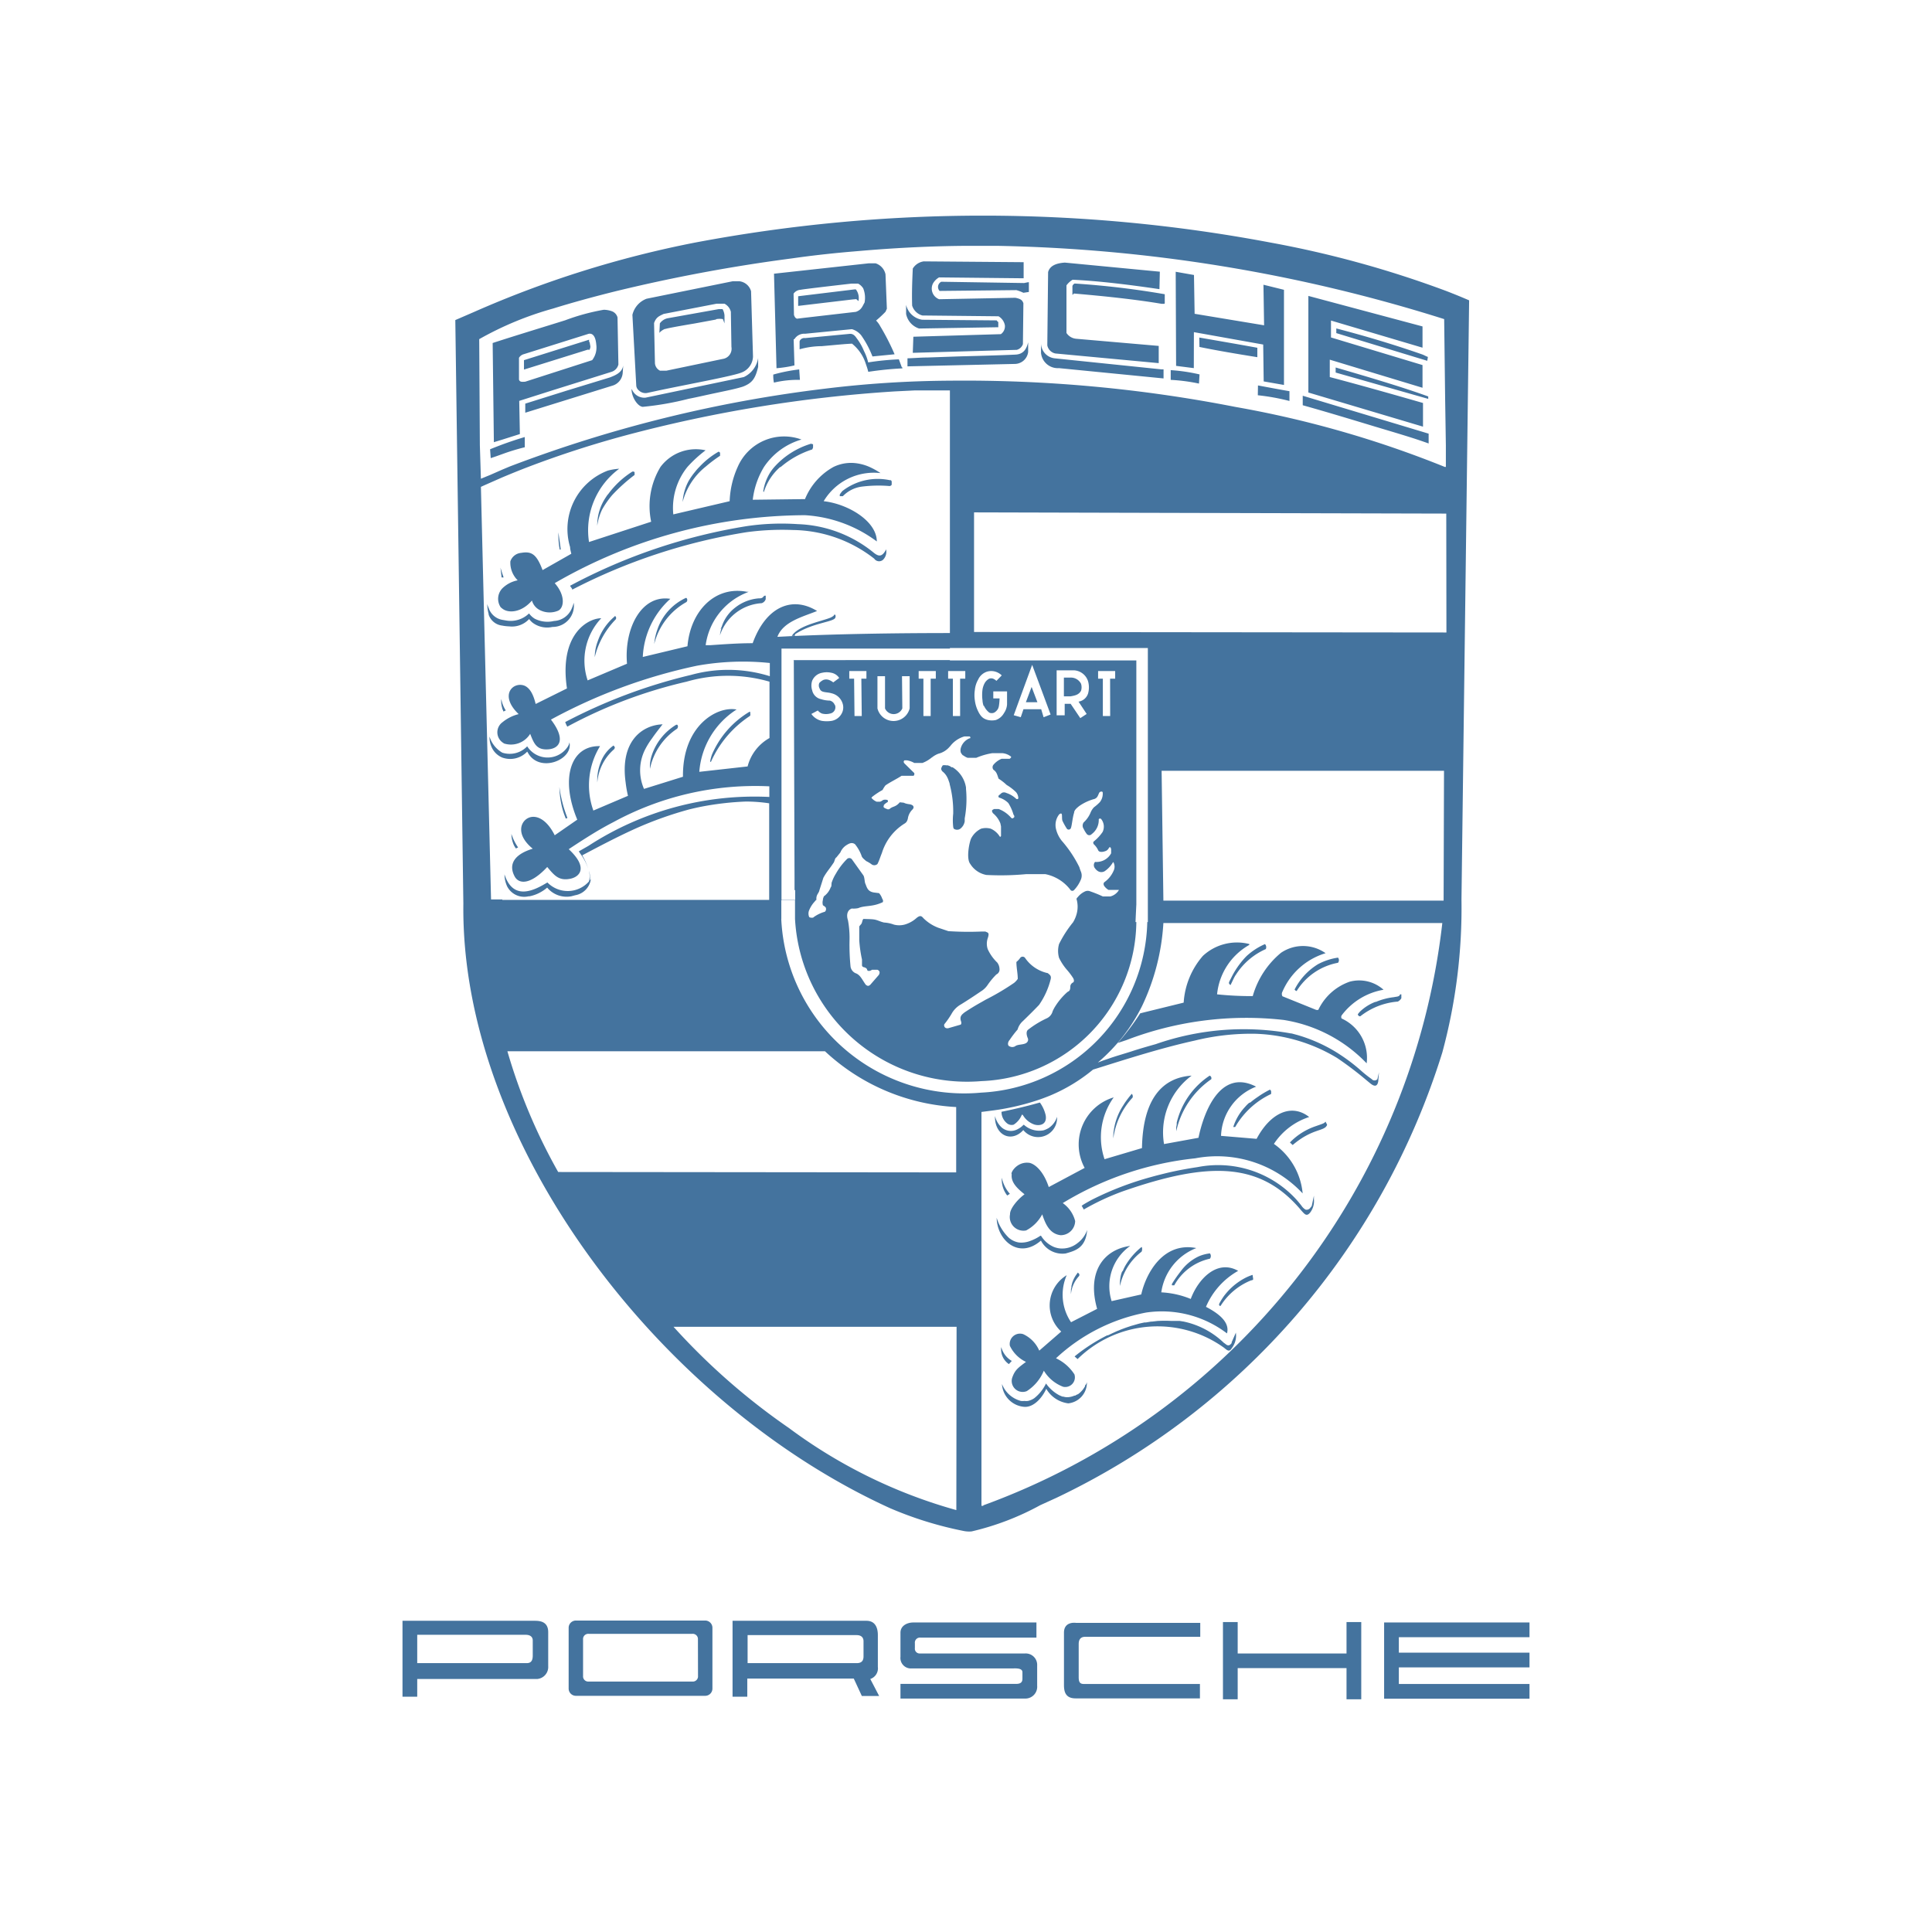 <?xml version="1.0" encoding="UTF-8"?>
<svg width="24px" fill="#44739e" height="24px" viewBox="0 0 24 24" version="1.1" xmlns="http://www.w3.org/2000/svg" xmlns:xlink="http://www.w3.org/1999/xlink">
            <path d="m 15.192,20.15 v 0.959 h 0.183 v -0.387 h 1.352 v 0.387 H 16.91 V 20.15 h -0.183 v 0.39 h -1.352 v -0.39 z m -1.975,0.132 v 0.647 c 0,0.079 0.014,0.169 0.145,0.169 h 1.544 v -0.179 h -1.44 c -0.047,0 -0.066,-0.018 -0.066,-0.084 v -0.413 c 0,-0.042 0.014,-0.089 0.08,-0.089 h 1.43 V 20.16 h -1.543 c -0.037,-0.005 -0.15,-0.005 -0.15,0.122 z m -0.483,0.258 h -1.308 a 0.059,0.059 0 0 1 -0.061,-0.066 v -0.061 a 0.063,0.063 0 0 1 0.07,-0.07 h 1.44 v -0.188 h -1.529 c -0.08,0 -0.16,0.042 -0.16,0.126 v 0.3 a 0.13,0.13 0 0 0 0.136,0.145 h 1.248 c 0.037,0 0.131,-0.01 0.131,0.047 v 0.08 c 0,0.037 -0.014,0.065 -0.079,0.065 H 11.186 V 21.1 h 1.543 a 0.147,0.147 0 0 0 0.155,-0.159 V 20.69 a 0.142,0.142 0 0 0 -0.15,-0.15 z M 11.833,9.531 v 0 H 11.828 11.82 l -0.02,-0.014 v 0 l -0.027,-0.01 h -0.01 -0.01 a 0.111,0.111 0 0 0 -0.041,0 0.075,0.075 0 0 0 -0.014,0.024 0.035,0.035 0 0 0 0,0.039 l 0.007,0.011 v 0 a 0.209,0.209 0 0 1 0.063,0.077 l 0.007,0.014 c 0.008,0.02 0.015,0.041 0.022,0.062 v 0.007 0 a 1.322,1.322 0 0 1 0.044,0.367 0.745,0.745 0 0 0 0,0.163 0.062,0.062 0 0 0 0.007,0.023 0.069,0.069 0 0 0 0.082,0 0.144,0.144 0 0 0 0.054,-0.092 V 10.166 A 1.317,1.317 0 0 0 12,9.8 v 0 0 -0.017 0 A 0.362,0.362 0 0 0 11.833,9.531 Z m 1.467,-1.114 h -0.084 v 0.233 H 13.3 c 0.054,-0.01 0.1,-0.018 0.129,-0.069 a 0.144,0.144 0 0 0 0,-0.087 0.142,0.142 0 0 0 -0.129,-0.077 z M 12.744,8.723 h 0.075 0.068 L 12.862,8.657 12.815,8.533 Z m -2.107,-5.007 0.027,0.024 a 0.178,0.178 0 0 0 -0.032,-0.145 h -0.017 l -0.7,0.085 v 0.12 l 0.674,-0.08 z m -2.372,0.372 c 0,-0.007 0.193,-0.041 0.366,-0.07 l 0.26,-0.048 0.009,-0.006 a 0.238,0.238 0 0 1 0.08,0 l 0.02,0.053 v -0.1 a 0.194,0.194 0 0 0 -0.024,-0.077 H 8.928 l -0.637,0.114 a 0.159,0.159 0 0 0 -0.094,0.063 l -0.006,0.118 a 0.177,0.177 0 0 1 0.073,-0.05 z m -0.965,0.256 h 0.024 v 0.01 c 0,-0.015 0.009,-0.029 0.01,-0.044 0.001,-0.015 -0.009,-0.041 -0.008,-0.061 H 7.318 v -0.029 l -0.809,0.254 v 0.117 z m 9.3,-0.264 v 0.058 l 1.13,0.344 0.008,-0.048 c -0.025,-0.009 -0.054,-0.026 -0.073,-0.032 -0.347,-0.121 -0.697,-0.226 -1.065,-0.322 z m -0.008,0.548 1.15,0.327 v -0.03 c -0.326,-0.119 -0.766,-0.248 -1.15,-0.36 z m 1.085,0.672 v -0.294 c -0.387,-0.111 -0.775,-0.221 -1.158,-0.322 v -0.216 l 1.152,0.349 v -0.282 l -1.137,-0.343 v -0.21 l 1.137,0.337 v -0.264 l -1.418,-0.379 v 1.2 z M 15.698,4.738 15.95,4.782 V 3.6 L 15.695,3.537 15.703,4.041 14.84,3.898 14.832,3.416 14.605,3.376 14.61,4.545 14.83,4.573 14.831,4.126 15.692,4.28 Z m -2.588,-0.347 1.284,0.12 v -0.214 l -1.028,-0.089 a 0.161,0.161 0 0 1 -0.118,-0.072 v -0.591 a 0.263,0.263 0 0 1 0.076,-0.07 c 0.329,0.015 0.72,0.064 1.079,0.117 l 0.005,-0.217 -1.181,-0.113 c -0.075,0.006 -0.181,0.023 -0.207,0.118 l -0.01,0.91 a 0.128,0.128 0 0 0 0.1,0.101 z m -1.652,-0.472 0.946,0.01 a 0.164,0.164 0 0 1 0.079,0.112 0.119,0.119 0 0 1 -0.05,0.11 l -1.087,0.032 -0.007,0.2 1.292,-0.037 a 0.111,0.111 0 0 0 0.076,-0.071 l 0.006,-0.508 c -0.014,-0.041 -0.037,-0.055 -0.1,-0.068 l -0.947,0.018 a 0.141,0.141 0 0 1 -0.077,-0.194 0.2,0.2 0 0 1 0.076,-0.077 l 1.051,0.011 v -0.2 l -1.241,-0.01 a 0.19,0.19 0 0 0 -0.136,0.089 c -0.007,0.154 -0.013,0.3 -0.008,0.46 a 0.182,0.182 0 0 0 0.127,0.123 z m -1.589,0.62 -0.01,-0.325 h 0.009 a 0.142,0.142 0 0 1 0.132,-0.068 l 0.583,-0.057 a 0.231,0.231 0 0 1 0.114,0.075 1.21,1.21 0 0 1 0.141,0.264 l 0.275,-0.027 a 2.9,2.9 0 0 0 -0.178,-0.348 0.3,0.3 0 0 0 -0.052,-0.071 1.4,1.4 0 0 0 0.117,-0.109 l 0.017,-0.038 -0.017,-0.428 a 0.184,0.184 0 0 0 -0.123,-0.136 h -0.085 l -1.177,0.129 0.031,1.174 c 0.075,-0.006 0.154,-0.018 0.223,-0.035 z m -0.011,-0.891 a 0.113,0.113 0 0 1 0.088,-0.048 c 0.009,-0.006 0.632,-0.077 0.632,-0.077 h 0.081 a 0.166,0.166 0 0 1 0.064,0.059 0.313,0.313 0 0 1 0.017,0.176 c -0.028,0.049 -0.039,0.092 -0.108,0.116 l -0.659,0.076 -0.073,0.009 c -0.02,-0.008 -0.028,-0.021 -0.037,-0.046 z m -1.922,1.202 a 0.119,0.119 0 0 0 0.1,0.032 l 0.148,-0.032 c 0.392,-0.082 0.921,-0.179 1.027,-0.222 a 0.22,0.22 0 0 0 0.143,-0.2 l -0.024,-0.81 a 0.171,0.171 0 0 0 -0.144,-0.124 H 9.101 l -1.069,0.217 a 0.284,0.284 0 0 0 -0.176,0.2 l 0.048,0.882 a 0.088,0.088 0 0 0 0.032,0.057 z m 0.307,-0.95 0.657,-0.127 H 9 a 0.154,0.154 0 0 1 0.079,0.1 l 0.007,0.436 a 0.128,0.128 0 0 1 -0.109,0.15 l -0.7,0.146 H 8.2 a 0.112,0.112 0 0 1 -0.064,-0.092 l -0.011,-0.5 c 0.027,-0.077 0.069,-0.088 0.118,-0.113 z m -2.003,1.561 0.218,-0.069 -0.008,-0.412 0.409,-0.13 0.741,-0.232 a 0.127,0.127 0 0 0 0.082,-0.09 l -0.011,-0.585 a 0.113,0.113 0 0 0 -0.071,-0.077 0.31,0.31 0 0 0 -0.1,-0.018 2.659,2.659 0 0 0 -0.48,0.131 c -0.291,0.091 -0.65,0.2 -0.9,0.282 l 0.015,1.232 z m 0.266,-1.061 0.808,-0.254 c 0.069,-0.011 0.088,0.073 0.093,0.134 a 0.257,0.257 0 0 1 -0.051,0.194 l -0.833,0.268 c -0.029,0 -0.066,0.009 -0.076,-0.027 v -0.27 a 0.1,0.1 0 0 1 0.059,-0.045 z m 11.241,1.109 v -0.122 l -1.564,-0.471 v 0.118 c 0.3,0.084 0.613,0.179 0.907,0.268 0.243,0.073 0.474,0.14 0.657,0.207 z m -2.122,-0.599 a 2.682,2.682 0 0 1 0.393,0.071 v -0.122 c -0.013,0 -0.391,-0.071 -0.391,-0.071 z m -0.725,-0.6 c 0.241,0.049 0.459,0.085 0.719,0.127 v -0.117 c -0.24,-0.044 -0.48,-0.085 -0.721,-0.127 z m -0.006,0.455 0.007,-0.114 a 2.206,2.206 0 0 0 -0.358,-0.053 v 0.121 a 2.223,2.223 0 0 1 0.351,0.046 z m -1.572,-1.212 v 0.109 l 0.015,-0.009 v -0.007 c 0.375,0.032 0.768,0.073 1.092,0.128 h 0.011 0.024 l 0.005,-0.006 v -0.113 a 10.512,10.512 0 0 0 -1.119,-0.133 0.054,0.054 0 0 0 -0.028,0.031 z m -0.168,1.02 1.3,0.128 v -0.113 h -0.023 -0.006 l -1.325,-0.137 a 0.19,0.19 0 0 1 -0.168,-0.185 v 0.118 a 0.209,0.209 0 0 0 0.222,0.189 z m -1.482,-0.959 0.954,-0.01 a 0.537,0.537 0 0 1 0.087,0.033 l 0.068,-0.01 v -0.121 H 12.77 l -0.048,0.01 -1.029,-0.016 a 0.072,0.072 0 0 0 -0.021,0.114 z m -0.255,0.467 0.984,-0.016 v -0.065 0 a 0.041,0.041 0 0 1 -0.019,-0.02 l -0.926,-0.008 a 0.242,0.242 0 0 1 -0.2,-0.185 v 0.1 0.013 a 0.239,0.239 0 0 0 0.161,0.181 z m 1.198,0.324 c -0.239,0.011 -0.481,0.016 -0.721,0.023 l -0.373,0.013 v 0 c -0.084,0 -0.165,0.008 -0.248,0.01 v 0.1 l 1.329,-0.03 a 0.169,0.169 0 0 0 0.17,-0.148 v -0.121 c -0.019,0.079 -0.055,0.148 -0.157,0.153 z m -1.883,-0.046 a 0.675,0.675 0 0 0 -0.09,-0.157 c -0.029,-0.044 -0.056,-0.059 -0.093,-0.054 l -0.549,0.052 c -0.039,-0.006 -0.071,0.027 -0.067,0.05 v 0.089 a 1.032,1.032 0 0 1 0.276,-0.039 c 0.234,-0.021 0.277,-0.026 0.375,-0.031 a 0.524,0.524 0 0 1 0.172,0.253 l 0.007,0.02 c 0.009,0.026 0.017,0.052 0.023,0.077 a 4.172,4.172 0 0 1 0.424,-0.043 v -0.006 -0.006 0 h -0.007 l -0.037,-0.1 a 3.191,3.191 0 0 0 -0.381,0.038 0.656,0.656 0 0 0 -0.053,-0.143 z m -0.795,0.36 -0.009,-0.13 a 2.085,2.085 0 0 0 -0.322,0.064 0.426,0.426 0 0 0 0.008,0.1 1.275,1.275 0 0 1 0.323,-0.034 z m -1.953,0.335 a 3.683,3.683 0 0 0 0.57,-0.1 c 0.1,-0.019 0.2,-0.043 0.3,-0.064 l 0.174,-0.037 c 0.076,-0.016 0.147,-0.033 0.2,-0.05 0.117,-0.045 0.155,-0.1 0.19,-0.245 v -0.11 a 0.316,0.316 0 0 1 -0.178,0.236 l -0.792,0.166 -0.429,0.09 a 0.167,0.167 0 0 1 -0.163,-0.09 l -0.01,-0.019 c 0,0.007 0,0.013 0,0.019 0.009,0.102 0.081,0.199 0.138,0.204 z m -1.744,0.587 a 2.584,2.584 0 0 1 0.279,-0.085 v -0.127 c -0.095,0.028 -0.187,0.059 -0.28,0.093 -0.05,0.019 -0.1,0.038 -0.151,0.059 l 0.008,0.11 c 0.05,-0.016 0.097,-0.033 0.144,-0.05 z m 0.808,-0.791 -0.523,0.164 v 0 0.113 l 0.892,-0.277 0.187,-0.058 a 0.178,0.178 0 0 0 0.131,-0.154 l 0.007,-0.1 c -0.012,0.091 -0.1,0.125 -0.167,0.151 z M 6.8,10.962 c -0.165,0.1 -0.424,0.233 -0.533,-0.1 a 0.362,0.362 0 0 0 0.034,0.151 0.238,0.238 0 0 0 0.266,0.121 h 0.011 v 0 a 0.46,0.46 0 0 0 0.153,-0.06 0.426,0.426 0 0 0 0.066,-0.048 0.314,0.314 0 0 0 0.3,0.108 l 0.049,-0.013 a 0.236,0.236 0 0 0 0.194,-0.2 l -0.012,0.015 a 0.227,0.227 0 0 0 0,-0.044 0.2,0.2 0 0 0 -0.012,-0.076 0.256,0.256 0 0 1 0,0.134 A 0.352,0.352 0 0 1 6.8,10.962 Z M 8.844,9.374 a 0.528,0.528 0 0 0 -0.023,0.089 c 0,0 0.009,0 0.011,0 a 1.326,1.326 0 0 1 0.482,-0.568 c 0.009,-0.006 0.008,-0.018 0.006,-0.04 -0.002,-0.022 0,-0.012 0,-0.013 H 9.31 a 1.146,1.146 0 0 0 -0.466,0.532 z m -0.755,0.033 a 0.458,0.458 0 0 0 -0.015,0.144 0.79,0.79 0 0 1 0.339,-0.5 c 0.012,-0.022 0.012,-0.034 0,-0.048 v 0 H 8.4 a 0.7,0.7 0 0 0 -0.311,0.404 z m -0.46,-0.1 c 0.011,-0.019 0.014,-0.023 -0.008,-0.046 v 0 a 0.442,0.442 0 0 0 -0.16,0.211 0.591,0.591 0 0 0 -0.041,0.248 0.612,0.612 0 0 1 0.209,-0.413 z M 6.981,10.025 A 0.911,0.911 0 0 0 7.019,10.144 l 0.009,0.025 0.021,-0.008 A 1.641,1.641 0 0 1 6.949,9.776 1.18,1.18 0 0 0 6.981,10.025 Z M 6.372,10.469 a 0.229,0.229 0 0 0 0.037,0.071 v 0 l 0.027,-0.013 a 0.626,0.626 0 0 1 -0.083,-0.168 0.33,0.33 0 0 0 0.019,0.11 z m 0.177,-1.132 0.008,0.012 c 0.141,0.26 0.566,0.092 0.517,-0.127 a 0.15,0.15 0 0 1 -0.03,0.066 0.3,0.3 0 0 1 -0.495,-0.017 0.3,0.3 0 0 1 -0.309,0.079 0.348,0.348 0 0 1 -0.159,-0.2 0.3,0.3 0 0 0 0.037,0.153 0.25,0.25 0 0 0 0.122,0.108 0.291,0.291 0 0 0 0.309,-0.074 z m 3.767,-1.664 c -0.122,0.049 -0.394,0.095 -0.48,0.226 h 0.038 c 0,-0.014 0,-0.019 0.011,-0.026 0.216,-0.138 0.473,-0.146 0.492,-0.2 0.008,-0.028 0,-0.036 -0.011,-0.041 -0.004,0.018 -0.03,0.031 -0.05,0.041 z m -0.816,-0.273 c -0.025,0.008 -0.014,0.035 -0.075,0.033 a 0.54,0.54 0 0 0 -0.291,0.114 0.484,0.484 0 0 0 -0.168,0.237 c -0.005,0.011 -0.011,0.02 -0.016,0.032 l 0.013,-0.016 a 0.527,0.527 0 0 0 -0.02,0.093 0.583,0.583 0 0 1 0.519,-0.4 0.078,0.078 0 0 0 0.05,-0.05 v -0.043 z m -1.335,0.424 a 0.692,0.692 0 0 0 -0.038,0.176 0.825,0.825 0 0 1 0.4,-0.521 0.036,0.036 0 0 0 0,-0.051 H 8.519 a 0.67,0.67 0 0 0 -0.354,0.396 z m -0.531,-0.165 a 0.694,0.694 0 0 0 -0.208,0.305 0.572,0.572 0 0 0 -0.038,0.2 1.012,1.012 0 0 1 0.26,-0.469 c 0.014,-0.02 0,-0.04 -0.009,-0.043 z m -1.407,1.025 a 0.291,0.291 0 0 0 0.013,0.116 v 0.007 l 0.007,0.012 0.007,0.02 v 0 l 0.029,-0.014 a 0.37,0.37 0 0 1 -0.046,-0.1 z m 0.739,-1.857 c -0.008,-0.071 -0.02,-0.142 -0.029,-0.213 a 0.98,0.98 0 0 0 0.016,0.213 z m 0.561,-0.651 a 0.626,0.626 0 0 0 -0.108,0.355 v 0 a 0.692,0.692 0 0 1 0.06,-0.2 1.14,1.14 0 0 1 0.126,-0.181 2.17,2.17 0 0 1 0.278,-0.25 v -0.033 l -0.009,-0.009 H 7.856 a 1.1,1.1 0 0 0 -0.3,0.279 c -0.01,0.01 -0.02,0.025 -0.029,0.039 z m 1.12,-0.331 -0.037,0.046 -0.02,0.028 c -0.012,0.017 -0.023,0.035 -0.034,0.053 a 0.628,0.628 0 0 0 -0.076,0.264 0.831,0.831 0 0 1 0.287,-0.44 1.72,1.72 0 0 1 0.178,-0.134 v -0.039 l -0.017,-0.013 v 0 a 1.011,1.011 0 0 0 -0.236,0.186 c -0.016,0.016 -0.031,0.032 -0.045,0.049 z m 0.922,0.022 a 0.617,0.617 0 0 0 -0.088,0.237 l 0.008,0.008 a 0.678,0.678 0 0 1 0.2,-0.308 l 0.011,-0.004 a 1.134,1.134 0 0 1 0.39,-0.217 l 0.01,-0.023 v -0.041 l -0.025,-0.007 v 0 a 1,1 0 0 0 -0.455,0.288 0.609,0.609 0 0 0 -0.051,0.067 z m 0.895,0.233 a 0.37,0.37 0 0 0 -0.032,0.043 v 0.021 h 0.038 a 0.4,0.4 0 0 1 0.228,-0.118 1.649,1.649 0 0 1 0.355,-0.008 l 0.015,-0.006 0.009,-0.01 v -0.039 a 0.024,0.024 0 0 0 -0.012,-0.018 h -0.012 a 0.716,0.716 0 0 0 -0.589,0.135 z m 0.379,0.757 a 1.574,1.574 0 0 0 -0.933,-0.346 2.977,2.977 0 0 0 -0.629,0.024 7.008,7.008 0 0 0 -2.2,0.742 l 0.009,0.013 0.018,0.026 v 0.009 a 7.173,7.173 0 0 1 2.167,-0.714 3.312,3.312 0 0 1 0.574,-0.027 1.67,1.67 0 0 1 1.011,0.356 0.073,0.073 0 0 0 0.111,0.012 0.139,0.139 0 0 0 0.036,-0.128 0.172,0.172 0 0 1 -0.039,0.058 c -0.033,0.031 -0.068,0.024 -0.125,-0.025 z m -4.518,0.924 a 0.29,0.29 0 0 0 0.248,-0.091 0.243,0.243 0 0 0 0.044,0.046 0.3,0.3 0 0 0 0.246,0.052 0.264,0.264 0 0 0 0.264,-0.3 0.476,0.476 0 0 1 -0.029,0.081 0.252,0.252 0 0 1 -0.216,0.145 0.347,0.347 0 0 1 -0.239,-0.028 0.242,0.242 0 0 1 -0.071,-0.066 0.327,0.327 0 0 1 -0.291,0.087 l -0.041,-0.007 a 0.218,0.218 0 0 1 -0.169,-0.146 0.291,0.291 0 0 1 -0.018,-0.05 0.466,0.466 0 0 0 0.017,0.122 v 0.008 a 0.2,0.2 0 0 0 0.167,0.137 0.527,0.527 0 0 0 0.088,0.01 z M 6.217,7.052 6.231,7.173 H 6.24 6.256 L 6.24,7.125 Z M 6.24,7.56 c 0.072,0.06 0.237,0.053 0.368,-0.1 a 0.19,0.19 0 0 0 0.089,0.114 0.27,0.27 0 0 0 0.237,0.012 c 0.073,-0.035 0.093,-0.188 -0.043,-0.342 a 6.24,6.24 0 0 1 3.109,-0.844 1.654,1.654 0 0 1 0.892,0.326 c 0,-0.25 -0.352,-0.465 -0.66,-0.5 a 0.726,0.726 0 0 1 0.706,-0.349 0.892,0.892 0 0 0 -0.138,-0.077 0.591,0.591 0 0 0 -0.2,-0.049 0.5,0.5 0 0 0 -0.245,0.049 0.8,0.8 0 0 0 -0.355,0.4 l -0.649,0.008 a 1.012,1.012 0 0 1 0.14,-0.408 0.844,0.844 0 0 1 0.465,-0.34 0.628,0.628 0 0 0 -0.792,0.34 1.131,1.131 0 0 0 -0.1,0.426 l -0.7,0.164 a 0.811,0.811 0 0 1 0.176,-0.59 1.59,1.59 0 0 1 0.225,-0.206 0.548,0.548 0 0 0 -0.56,0.206 0.942,0.942 0 0 0 -0.116,0.681 l -0.772,0.252 a 0.949,0.949 0 0 1 0.375,-0.91 0.716,0.716 0 0 0 -0.141,0.023 0.776,0.776 0 0 0 -0.469,0.95 c 0,0.028 0.009,0.055 0.015,0.083 l -0.077,0.044 -0.28,0.159 c -0.075,-0.2 -0.138,-0.236 -0.266,-0.214 a 0.155,0.155 0 0 0 -0.134,0.105 0.308,0.308 0 0 0 0.091,0.236 0.371,0.371 0 0 0 -0.191,0.1 0.188,0.188 0 0 0 -0.022,0.232 0.126,0.126 0 0 0 0.022,0.019 z M 12.712,14.038 a 0.236,0.236 0 0 0 0.419,-0.16 v -0.005 a 0.258,0.258 0 0 1 -0.109,0.143 l -0.02,0.01 a 0.214,0.214 0 0 1 -0.042,0.016 v 0 a 0.285,0.285 0 0 1 -0.24,-0.069 h -0.006 a 0.239,0.239 0 0 1 -0.067,0.051 0.174,0.174 0 0 1 -0.216,-0.03 0.284,0.284 0 0 1 -0.071,-0.13 c -0.006,0.241 0.205,0.336 0.352,0.174 z m 0.767,3.173 v 0.01 l -0.016,0.025 -0.012,0.017 -0.008,0.009 a 0.307,0.307 0 0 1 -0.025,0.026 v 0 a 0.292,0.292 0 0 1 -0.029,0.023 h -0.005 l -0.029,0.016 h -0.009 a 0.232,0.232 0 0 1 -0.073,0.019 h -0.005 -0.027 a 0.194,0.194 0 0 1 -0.033,-0.007 h -0.01 l -0.029,-0.012 -0.013,-0.006 a 0.477,0.477 0 0 1 -0.162,-0.145 v 0 a 0.522,0.522 0 0 1 -0.146,0.183 0.223,0.223 0 0 1 -0.079,0.034 0.187,0.187 0 0 1 -0.042,0 0.23,0.23 0 0 1 -0.045,0 0.347,0.347 0 0 1 -0.235,-0.21 0.3,0.3 0 0 0 0.274,0.283 c 0.123,0.011 0.23,-0.12 0.276,-0.224 a 0.37,0.37 0 0 0 0.273,0.181 0.258,0.258 0 0 0 0.232,-0.259 v -0.007 c 0,0.009 -0.006,0.018 -0.009,0.027 z M 15.3,16.674 v 0.011 l -0.018,0.019 v 0 c -0.034,0.023 -0.053,-0.008 -0.078,-0.022 a 1.026,1.026 0 0 0 -0.5,-0.265 v 0 l -0.05,-0.008 h -0.023 -0.03 -0.041 -0.012 a 1.388,1.388 0 0 0 -0.158,0 h -0.007 l -0.07,0.008 H 14.3 l -0.065,0.011 h -0.018 l -0.06,0.013 -0.022,0.006 -0.056,0.016 -0.025,0.007 -0.054,0.018 -0.026,0.009 -0.053,0.02 -0.023,0.01 c -0.019,0.007 -0.037,0.015 -0.056,0.024 l -0.018,0.008 -0.061,0.029 h -0.009 a 2.229,2.229 0 0 0 -0.383,0.244 l -0.022,0.018 v 0 l 0.037,0.033 v 0 a 1.417,1.417 0 0 1 1.815,-0.144 c 0.035,0.026 0.068,0.067 0.1,0.009 a 0.254,0.254 0 0 0 0.052,-0.187 v -0.007 z m 0.268,-0.781 -0.008,-0.056 a 0.585,0.585 0 0 0 -0.112,0.049 l -0.023,0.013 -0.02,0.013 a 0.78,0.78 0 0 0 -0.2,0.187 0.771,0.771 0 0 0 -0.061,0.1 V 16.2 c 0,0.012 0,0.023 0.018,0.023 v 0 a 0.8,0.8 0 0 1 0.38,-0.318 c 0.013,0 0.019,-0.005 0.026,-0.012 z m -1.009,0.074 h 0.02 v 0 h 0.008 v 0 a 0.669,0.669 0 0 1 0.443,-0.331 0.053,0.053 0 0 0 0,-0.066 v 0 a 0.489,0.489 0 0 0 -0.139,0.037 0.584,0.584 0 0 0 -0.224,0.186 c -0.039,0.05 -0.075,0.1 -0.11,0.159 z m -0.622,-0.167 -0.01,0.03 a 0.456,0.456 0 0 0 -0.014,0.145 0.72,0.72 0 0 1 0.268,-0.426 c 0.009,-0.019 0.01,-0.048 0,-0.059 v 0 a 0.868,0.868 0 0 0 -0.194,0.22 0.465,0.465 0 0 0 -0.037,0.074 z m -0.532,0.051 c 0.009,-0.019 0,-0.034 -0.02,-0.042 v 0 0.006 a 0.378,0.378 0 0 0 -0.061,0.108 l -0.006,0.016 c 0,0.01 -0.005,0.021 -0.007,0.031 -0.002,0.01 0,0.028 -0.007,0.042 v 0.013 a 0.443,0.443 0 0 0 0,0.052 v 0 0 a 0.381,0.381 0 0 1 0.101,-0.226 z m -0.872,1.094 0.036,-0.039 v 0 a 0.282,0.282 0 0 1 -0.131,-0.172 0.221,0.221 0 0 0 0.094,0.211 z m 2.709,-0.381 c 0.039,-0.139 -0.105,-0.249 -0.261,-0.33 a 0.928,0.928 0 0 1 0.4,-0.447 c -0.265,-0.149 -0.5,0.107 -0.589,0.349 a 1.114,1.114 0 0 0 -0.366,-0.082 0.694,0.694 0 0 1 0.435,-0.55 c -0.413,-0.081 -0.626,0.316 -0.684,0.576 l -0.368,0.083 a 0.613,0.613 0 0 1 0.231,-0.686 c -0.333,0.046 -0.541,0.326 -0.411,0.782 l -0.324,0.166 a 0.609,0.609 0 0 1 -0.054,-0.584 0.439,0.439 0 0 0 -0.068,0.7 l -0.273,0.237 a 0.4,0.4 0 0 0 -0.2,-0.205 0.128,0.128 0 0 0 -0.165,0.145 0.42,0.42 0 0 0 0.2,0.2 c -0.1,0.075 -0.138,0.1 -0.172,0.2 a 0.136,0.136 0 0 0 0.182,0.163 0.549,0.549 0 0 0 0.212,-0.254 0.477,0.477 0 0 0 0.24,0.2 0.12,0.12 0 0 0 0.14,-0.154 0.55,0.55 0 0 0 -0.229,-0.2 2.256,2.256 0 0 1 1.119,-0.568 1.334,1.334 0 0 1 1.005,0.259 z m -2.311,-1.153 a 0.3,0.3 0 0 0 0.307,0.16 c 0.114,-0.033 0.25,-0.064 0.267,-0.293 a 0.289,0.289 0 0 1 -0.018,0.044 0.346,0.346 0 0 1 -0.1,0.119 0.306,0.306 0 0 1 -0.224,0.067 0.29,0.29 0 0 1 -0.069,-0.017 0.348,0.348 0 0 1 -0.162,-0.14 h -0.008 a 0.553,0.553 0 0 1 -0.123,0.063 0.307,0.307 0 0 1 -0.141,0.021 0.248,0.248 0 0 1 -0.1,-0.038 l -0.021,-0.015 -0.007,-0.006 a 0.58,0.58 0 0 1 -0.151,-0.248 c 0.003,0.272 0.271,0.525 0.55,0.283 z M 16.28,15 a 0.059,0.059 0 0 1 -0.046,0.028 v 0 h -0.01 a 0.056,0.056 0 0 1 -0.02,-0.011 0.153,0.153 0 0 1 -0.035,-0.037 c -0.022,-0.029 -0.045,-0.056 -0.068,-0.082 a 1.319,1.319 0 0 0 -1.223,-0.4 c -0.142,0.021 -0.276,0.047 -0.4,0.077 -0.056,0.014 -0.114,0.028 -0.174,0.045 a 3.916,3.916 0 0 0 -0.735,0.281 c -0.053,0.028 -0.092,0.051 -0.116,0.066 l -0.012,0.009 h -0.005 l 0.027,0.049 v 0 a 3.076,3.076 0 0 1 0.479,-0.224 c 1.09,-0.381 1.725,-0.365 2.229,0.243 0.033,0.034 0.061,0.079 0.11,0.011 a 0.236,0.236 0 0 0 0.041,-0.158 c 0,-0.015 0,-0.029 0,-0.044 l -0.026,0.124 A 0.085,0.085 0 0 1 16.28,15 Z m -0.25,-0.814 -0.006,0.006 0.034,0.032 v 0 c 0.251,-0.214 0.4,-0.166 0.428,-0.252 l -0.02,-0.039 v 0 a 0.064,0.064 0 0 1 -0.029,0.023 c -0.022,0.01 -0.054,0.02 -0.093,0.034 a 0.813,0.813 0 0 0 -0.2,0.1 0.777,0.777 0 0 0 -0.114,0.096 z M 15.517,13.7 a 0.449,0.449 0 0 0 -0.044,0.043 L 15.467,13.75 A 0.657,0.657 0 0 0 15.32,14 h 0.024 v 0 a 1.008,1.008 0 0 1 0.446,-0.41 c 0,-0.018 0.007,-0.042 -0.015,-0.054 v 0 a 1.192,1.192 0 0 0 -0.153,0.092 0.939,0.939 0 0 0 -0.089,0.067 z m -0.899,0.244 v 0 c 0,0.017 0,0.034 -0.006,0.052 a 0.509,0.509 0 0 0 0,0.056 v 0 a 1.058,1.058 0 0 1 0.434,-0.645 0.034,0.034 0 0 0 -0.019,-0.045 v 0 a 0.973,0.973 0 0 0 -0.409,0.582 z m -0.788,0.197 a 0.929,0.929 0 0 1 0.239,-0.506 0.044,0.044 0 0 0 -0.01,-0.047 v 0 a 1.3,1.3 0 0 0 -0.09,0.118 l -0.015,0.024 a 0.758,0.758 0 0 0 -0.118,0.312 0.493,0.493 0 0 0 -0.006,0.099 z m -1.318,0.71 0.033,-0.021 a 0.431,0.431 0 0 1 -0.1,-0.2 0.322,0.322 0 0 0 0.067,0.221 z m 0.516,-0.105 c -0.061,-0.186 -0.16,-0.28 -0.236,-0.3 -0.158,-0.025 -0.244,0.127 -0.224,0.141 -0.013,0.105 0.077,0.182 0.159,0.249 -0.093,0.069 -0.184,0.184 -0.18,0.249 a 0.17,0.17 0 0 0 0.2,0.2 0.481,0.481 0 0 0 0.2,-0.2 c 0.038,0.115 0.09,0.243 0.228,0.259 a 0.179,0.179 0 0 0 0.181,-0.176 0.393,0.393 0 0 0 -0.154,-0.223 3.962,3.962 0 0 1 1.646,-0.556 1.455,1.455 0 0 1 1.334,0.436 0.845,0.845 0 0 0 -0.357,-0.615 0.829,0.829 0 0 1 0.438,-0.334 C 16.045,13.704 15.782,13.823 15.61,14.147 L 15.168,14.11 a 0.681,0.681 0 0 1 0.436,-0.611 c -0.454,-0.235 -0.655,0.337 -0.716,0.635 l -0.428,0.078 a 0.877,0.877 0 0 1 0.343,-0.85 c -0.363,0.024 -0.606,0.287 -0.617,0.9 L 13.721,14.4 a 0.849,0.849 0 0 1 0.114,-0.768 0.61,0.61 0 0 0 -0.361,0.876 z m 4.38,-2.346 v -0.048 h -0.016 a 0.024,0.024 0 0 1 -0.008,0.015 c -0.013,0.015 -0.042,0.014 -0.067,0.02 v 0 a 0.809,0.809 0 0 0 -0.225,0.059 h -0.008 a 0.574,0.574 0 0 0 -0.185,0.116 0.28,0.28 0 0 0 -0.032,0.038 v 0 a 0.034,0.034 0 0 0 0.019,0.024 0.029,0.029 0 0 0 0.013,0 0.863,0.863 0 0 1 0.465,-0.182 0.1,0.1 0 0 0 0.044,-0.042 z m -1.325,-0.11 v 0 0.006 L 16.1,12.31 h 0.008 a 0.769,0.769 0 0 1 0.513,-0.35 0.05,0.05 0 0 0 0,-0.064 0.76,0.76 0 0 0 -0.249,0.082 0.784,0.784 0 0 0 -0.289,0.312 z M 15.406,11.968 A 1.031,1.031 0 0 0 15.3,12.136 c -0.008,0.017 -0.017,0.033 -0.026,0.051 -0.009,0.018 -0.011,0.029 0,0.039 l 0.011,0.012 v 0 0 c 0.026,-0.048 0.045,-0.1 0.07,-0.133 a 0.843,0.843 0 0 1 0.369,-0.315 0.055,0.055 0 0 0 -0.01,-0.062 0.814,0.814 0 0 0 -0.23,0.15 0.974,0.974 0 0 0 -0.078,0.09 z m -2.899,1.984 a 0.09,0.09 0 0 0 0.085,0.019 0.257,0.257 0 0 0 0.1,-0.119 c 0,-0.006 0.006,-0.007 0.015,0 a 0.264,0.264 0 0 0 0.144,0.118 c 0.067,0.019 0.158,0 0.139,-0.115 a 0.432,0.432 0 0 0 -0.072,-0.159 l -0.03,0.008 c -0.149,0.042 -0.3,0.077 -0.447,0.107 v 0 a 0.182,0.182 0 0 0 0.066,0.141 z M 16.666,12.652 a 0.04,0.04 0 0 1 0,-0.038 0.824,0.824 0 0 1 0.521,-0.319 0.454,0.454 0 0 0 -0.421,-0.1 0.678,0.678 0 0 0 -0.39,0.351 h -0.024 l -0.421,-0.17 a 0.058,0.058 0 0 1 0,-0.057 0.849,0.849 0 0 1 0.536,-0.478 0.486,0.486 0 0 0 -0.554,-0.005 1.079,1.079 0 0 0 -0.351,0.538 4.107,4.107 0 0 1 -0.443,-0.022 0.794,0.794 0 0 1 0.4,-0.614 v -0.011 a 0.622,0.622 0 0 0 -0.576,0.147 0.979,0.979 0 0 0 -0.239,0.581 l -0.46,0.113 -0.08,0.02 a 3.031,3.031 0 0 1 -0.278,0.368 l 0.105,-0.035 a 4.157,4.157 0 0 1 1.954,-0.251 1.817,1.817 0 0 1 1.032,0.539 0.537,0.537 0 0 0 -0.311,-0.557 z m 1.251,0.422 a 6.868,6.868 0 0 0 0.238,-1.9 L 18.25,3.731 c -0.092,-0.04 -0.19,-0.08 -0.289,-0.118 a 12.857,12.857 0 0 0 -2.179,-0.6 19.263,19.263 0 0 0 -7.146,0 12.955,12.955 0 0 0 -2.749,0.863 l -0.231,0.1 0.1,7.25 c -0.037,2.943 2.412,6.193 5.3,7.509 a 4.564,4.564 0 0 0 0.908,0.282 0.348,0.348 0 0 0 0.105,0.007 3.342,3.342 0 0 0 0.853,-0.326 l 0.2,-0.091 a 9.122,9.122 0 0 0 4.795,-5.533 z m 0.016,-1.886 H 14.452 L 14.43,9.575 h 3.508 z m 0.035,-3.331 -5.868,-0.006 v -1.486 l 5.866,0.015 z m -12.015,-3.644 a 4.067,4.067 0 0 1 0.917,-0.38 c 0.235,-0.073 0.5,-0.146 0.786,-0.217 a 20.448,20.448 0 0 1 2.181,-0.406 c 0.208,-0.03 0.462,-0.06 0.729,-0.083 l 0.2,-0.017 c 0.408,-0.033 0.817,-0.053 1.22,-0.056 H 12 c 0.131,0 0.261,0 0.392,0 a 19.633,19.633 0 0 1 5.548,0.91 l 0.012,0.989 0.01,0.641 v -0.11 l 0.01,-1.584 v 0.016 l -0.011,1.627 v 0.257 h -0.014 a 12.928,12.928 0 0 0 -2.6,-0.745 17.5,17.5 0 0 0 -3.547,-0.326 13.279,13.279 0 0 0 -1.558,0.1 16.491,16.491 0 0 0 -3.91,0.966 l -0.093,0.039 -0.15,0.066 -0.115,0.047 -0.013,-0.417 z M 6.1,11.177 5.974,6.048 l 0.039,-0.018 0.227,-0.1 c 0.11,-0.046 0.22,-0.091 0.333,-0.134 a 12.616,12.616 0 0 1 1.2,-0.388 17.146,17.146 0 0 1 3.345,-0.546 l 0.244,-0.012 c 0.085,0 0.167,0 0.244,0 H 11.8 v 3.014 0 c -0.713,0 -1.391,0.012 -1.964,0.038 l -0.179,0.009 v 0 c 0.072,-0.19 0.313,-0.248 0.493,-0.321 -0.309,-0.191 -0.636,-0.054 -0.8,0.4 -0.178,0 -0.354,0.013 -0.53,0.025 H 8.766 a 0.822,0.822 0 0 1 0.5,-0.649 l 0.034,-0.015 H 9.276 c -0.4,-0.076 -0.7,0.246 -0.736,0.677 l -0.555,0.133 a 1.034,1.034 0 0 1 0.342,-0.722 c -0.361,-0.056 -0.576,0.371 -0.538,0.806 l -0.489,0.207 a 0.769,0.769 0 0 1 0.169,-0.772 c -0.161,0 -0.527,0.193 -0.426,0.872 l -0.389,0.193 c -0.031,-0.131 -0.077,-0.2 -0.138,-0.227 -0.141,-0.055 -0.321,0.116 -0.073,0.353 a 0.509,0.509 0 0 0 -0.2,0.1 0.155,0.155 0 0 0 0,0.252 l 0.019,0.013 a 0.281,0.281 0 0 0 0.324,-0.12 c 0.048,0.123 0.08,0.2 0.218,0.193 0.138,-0.007 0.236,-0.113 0.04,-0.37 a 6.686,6.686 0 0 1 1.813,-0.669 3.225,3.225 0 0 1 0.906,-0.034 v 0.164 a 1.731,1.731 0 0 0 -0.979,-0.016 6.65,6.65 0 0 0 -1.563,0.586 l 0.012,0.03 0.014,0.027 a 5.88,5.88 0 0 1 1.482,-0.559 1.851,1.851 0 0 1 1.03,0 v 0.7 a 0.566,0.566 0 0 0 -0.272,0.353 l -0.6,0.067 a 1.007,1.007 0 0 1 0.463,-0.774 c -0.237,-0.046 -0.673,0.194 -0.666,0.835 L 8,9.8 a 0.575,0.575 0 0 1 0.019,-0.5 0.944,0.944 0 0 1 0.081,-0.128 c 0.045,-0.066 0.093,-0.124 0.131,-0.175 l -0.031,0.003 c -0.223,0.02 -0.5,0.207 -0.428,0.721 a 1.4,1.4 0 0 0 0.029,0.165 l -0.167,0.071 L 7.371,10.069 A 0.929,0.929 0 0 1 7.454,9.269 c -0.36,-0.011 -0.5,0.392 -0.283,0.913 l -0.28,0.194 c -0.1,-0.2 -0.227,-0.253 -0.317,-0.22 -0.109,0.041 -0.172,0.211 0.044,0.387 -0.238,0.072 -0.3,0.2 -0.227,0.34 0.049,0.1 0.193,0.117 0.407,-0.113 0.091,0.109 0.147,0.176 0.292,0.145 0.111,-0.025 0.221,-0.137 -0.025,-0.366 0.12,-0.08 0.234,-0.153 0.347,-0.221 0.071,-0.042 0.141,-0.081 0.211,-0.117 A 3.687,3.687 0 0 1 9.557,9.768 V 9.9 A 3.786,3.786 0 0 0 7.309,10.508 l -0.026,0.015 -0.093,0.053 0.017,0.026 v 0 a 0.632,0.632 0 0 1 0.1,0.193 0.75,0.75 0 0 0 -0.074,-0.17 v 0 c 0.207,-0.109 0.431,-0.228 0.668,-0.335 A 4.579,4.579 0 0 1 8.561,10.055 c 0.057,-0.014 0.114,-0.027 0.172,-0.038 a 3.634,3.634 0 0 1 0.534,-0.06 1.973,1.973 0 0 1 0.288,0.022 v 1.2 0 0 H 6.24 v -0.006 H 6.1 Z m 5.867,-1.793 a 0.178,0.178 0 0 0 0.054,0.03 h 0.106 a 0.858,0.858 0 0 1 0.2,-0.058 h 0.124 a 0.2,0.2 0 0 1 0.1,0.037 c 0.02,0.011 0.005,0.023 -0.009,0.033 h -0.1 a 0.258,0.258 0 0 0 -0.1,0.073 0.049,0.049 0 0 0 0,0.064 0.108,0.108 0 0 1 0.038,0.043 c 0.011,0.022 0.016,0.044 0.025,0.067 a 0.64,0.64 0 0 1 0.1,0.078 0.6,0.6 0 0 1 0.118,0.091 0.122,0.122 0 0 1 0.027,0.076 c -0.009,0.012 -0.019,0.013 -0.032,0 a 0.324,0.324 0 0 0 -0.118,-0.068 0.061,0.061 0 0 0 -0.056,0 l -0.033,0.028 a 0.018,0.018 0 0 0 0,0.03 0.266,0.266 0 0 1 0.115,0.068 0.553,0.553 0 0 1 0.064,0.144 0.035,0.035 0 0 1 0.01,0.03 c -0.019,0.02 -0.025,0.019 -0.039,0.009 A 0.381,0.381 0 0 0 12.406,10.05 H 12.35 c -0.025,0.012 -0.038,0.016 -0.015,0.052 a 0.31,0.31 0 0 1 0.092,0.126 l 0.008,0.038 v 0.119 c -0.007,0.014 -0.013,0.013 -0.02,0 a 0.249,0.249 0 0 0 -0.108,-0.091 0.229,0.229 0 0 0 -0.119,0 0.276,0.276 0 0 0 -0.125,0.123 c -0.025,0.059 -0.061,0.252 -0.01,0.315 a 0.3,0.3 0 0 0 0.2,0.137 3.394,3.394 0 0 0 0.493,-0.01 h 0.24 a 0.52,0.52 0 0 1 0.315,0.2 0.03,0.03 0 0 0 0.039,0 0.419,0.419 0 0 0 0.09,-0.14 0.131,0.131 0 0 0 0,-0.085 0.579,0.579 0 0 1 -0.022,-0.062 1.491,1.491 0 0 0 -0.218,-0.327 0.375,0.375 0 0 1 -0.072,-0.147 0.212,0.212 0 0 1 0,-0.1 0.207,0.207 0 0 1 0.041,-0.083 c 0.018,-0.012 0.026,-0.013 0.031,0 0.005,0.013 0,0.06 0.008,0.081 a 0.826,0.826 0 0 0 0.056,0.1 0.029,0.029 0 0 0 0.043,0 c 0.017,-0.011 0.024,-0.136 0.046,-0.2 0,-0.032 0.036,-0.061 0.062,-0.082 a 0.6,0.6 0 0 1 0.194,-0.09 c 0.031,-0.015 0.036,-0.03 0.054,-0.073 0.011,-0.021 0.04,-0.023 0.045,-0.009 a 0.169,0.169 0 0 1 -0.035,0.122 0.549,0.549 0 0 1 -0.073,0.064 0.217,0.217 0 0 0 -0.045,0.072 0.343,0.343 0 0 1 -0.083,0.116 0.07,0.07 0 0 0 0,0.081 0.331,0.331 0 0 0 0.039,0.064 0.04,0.04 0 0 0 0.061,0 0.216,0.216 0 0 0 0.087,-0.184 0.019,0.019 0 0 1 0.032,0 0.151,0.151 0 0 1 0.016,0.158 0.538,0.538 0 0 1 -0.11,0.118 c -0.009,0.011 -0.008,0.02 0,0.034 a 0.235,0.235 0 0 1 0.054,0.073 c 0.01,0.028 0.053,0.029 0.1,0.009 a 0.081,0.081 0 0 0 0.03,-0.028 c 0.011,-0.023 0.025,-0.025 0.032,0.008 v 0.051 a 0.208,0.208 0 0 1 -0.2,0.107 0.061,0.061 0 0 0 0,0.08 0.124,0.124 0 0 0 0.037,0.035 0.08,0.08 0 0 0 0.083,0 0.34,0.34 0 0 0 0.1,-0.106 c 0,-0.007 0.01,-0.006 0.011,0 a 0.115,0.115 0 0 1 0,0.1 0.34,0.34 0 0 1 -0.11,0.139 c -0.026,0.017 -0.013,0.046 0,0.06 a 0.162,0.162 0 0 0 0.047,0.04 H 13.9 a 0.174,0.174 0 0 1 -0.107,0.081 H 13.7 a 1.639,1.639 0 0 0 -0.156,-0.063 0.079,0.079 0 0 0 -0.064,0 0.25,0.25 0 0 0 -0.093,0.073 c -0.015,0.013 -0.016,0.022 -0.011,0.033 a 0.341,0.341 0 0 1 0,0.168 0.4,0.4 0 0 1 -0.046,0.11 1.44,1.44 0 0 0 -0.174,0.27 0.312,0.312 0 0 0 0,0.172 0.676,0.676 0 0 0 0.1,0.151 0.851,0.851 0 0 1 0.075,0.1 c 0.011,0.019 0.015,0.043 0,0.054 a 0.059,0.059 0 0 0 -0.035,0.046 c 0,0.061 -0.017,0.061 -0.036,0.073 a 0.818,0.818 0 0 0 -0.15,0.176 0.432,0.432 0 0 0 -0.034,0.064 0.133,0.133 0 0 1 -0.073,0.087 1.174,1.174 0 0 0 -0.236,0.145 c -0.023,0.025 -0.013,0.069 0,0.1 a 0.046,0.046 0 0 1 0,0.04 c -0.024,0.052 -0.12,0.03 -0.158,0.063 a 0.071,0.071 0 0 1 -0.068,0 c -0.026,-0.008 -0.025,-0.051 0,-0.078 a 1.342,1.342 0 0 1 0.1,-0.131 0.218,0.218 0 0 1 0.066,-0.105 c 0.071,-0.069 0.134,-0.131 0.2,-0.2 a 0.966,0.966 0 0 0 0.144,-0.316 c 0.014,-0.052 -0.017,-0.061 -0.034,-0.079 a 0.458,0.458 0 0 1 -0.285,-0.192 0.038,0.038 0 0 0 -0.057,0 0.249,0.249 0 0 1 -0.049,0.053 c 0,0.07 0.017,0.14 0.017,0.21 a 0.223,0.223 0 0 1 -0.046,0.05 3.032,3.032 0 0 1 -0.336,0.2 c -0.024,0.012 -0.046,0.026 -0.07,0.039 -0.072,0.04 -0.141,0.082 -0.21,0.128 -0.03,0.025 -0.06,0.045 -0.046,0.1 0.012,0.032 0.007,0.04 0,0.051 l -0.156,0.045 c -0.048,0.007 -0.056,-0.033 -0.048,-0.05 a 1.038,1.038 0 0 0 0.088,-0.126 0.3,0.3 0 0 1 0.113,-0.117 c 0.09,-0.055 0.171,-0.109 0.258,-0.168 l 0.008,-0.005 a 0.27,0.27 0 0 0 0.073,-0.075 0.919,0.919 0 0 1 0.106,-0.127 0.068,0.068 0 0 0 0.039,-0.072 0.138,0.138 0 0 0 -0.028,-0.076 0.545,0.545 0 0 1 -0.118,-0.166 0.211,0.211 0 0 1 0,-0.136 c 0.025,-0.074 0,-0.068 -0.029,-0.083 h -0.052 a 3.777,3.777 0 0 1 -0.408,-0.005 l -0.125,-0.042 a 0.526,0.526 0 0 1 -0.187,-0.121 c -0.024,-0.03 -0.044,-0.033 -0.084,0 a 0.369,0.369 0 0 1 -0.149,0.082 0.264,0.264 0 0 1 -0.131,0 0.418,0.418 0 0 0 -0.123,-0.026 c -0.045,-0.01 -0.075,-0.028 -0.114,-0.036 -0.039,-0.008 -0.094,-0.006 -0.141,-0.009 -0.021,0.016 -0.01,0.05 -0.038,0.074 l -0.015,0.019 v 0.172 a 1.594,1.594 0 0 0 0.034,0.24 v 0.074 a 0.027,0.027 0 0 0 0.025,0.021 c 0.019,0.006 0.036,0.014 0.039,0.032 0.003,0.018 0.033,0.02 0.06,0 H 10.9 c 0.023,0.009 0.037,0.03 0.017,0.064 l -0.106,0.122 c -0.02,0.017 -0.032,0.019 -0.056,0 -0.043,-0.058 -0.067,-0.124 -0.128,-0.144 a 0.108,0.108 0 0 1 -0.061,-0.08 2.723,2.723 0 0 1 -0.013,-0.319 1.214,1.214 0 0 0 -0.019,-0.257 c -0.022,-0.064 -0.01,-0.127 0.047,-0.147 a 0.279,0.279 0 0 0 0.081,-0.005 c 0.081,-0.036 0.171,-0.012 0.3,-0.072 0.007,0 0.008,-0.014 0.007,-0.024 v 0 0 a 0.042,0.042 0 0 0 -0.009,-0.019 0.2,0.2 0 0 0 -0.04,-0.071 l -0.055,-0.007 c -0.081,-0.009 -0.094,-0.055 -0.113,-0.106 -0.013,-0.02 -0.01,-0.082 -0.027,-0.108 l -0.143,-0.2 a 0.041,0.041 0 0 0 -0.063,0 0.843,0.843 0 0 0 -0.136,0.18 0.492,0.492 0 0 0 -0.048,0.1 c -0.011,0.019 0,0.055 -0.016,0.069 a 0.24,0.24 0 0 1 -0.085,0.112 l -0.011,0.031 v 0.012 0 0 a 0.12,0.12 0 0 0 0,0.068 0.137,0.137 0 0 1 0.033,0.025 0.045,0.045 0 0 1 -0.009,0.055 0.444,0.444 0 0 0 -0.139,0.067 c -0.006,0.012 -0.044,0.008 -0.055,0 a 0.106,0.106 0 0 1 0,-0.089 0.362,0.362 0 0 1 0.053,-0.088 l 0.031,-0.036 h 0.005 v 0 c -0.007,-0.067 0.03,-0.081 0.037,-0.121 l 0.049,-0.154 c 0.035,-0.067 0.082,-0.118 0.124,-0.183 0.016,-0.016 0.017,-0.061 0.038,-0.071 l 0.049,-0.061 a 0.194,0.194 0 0 1 0.082,-0.095 c 0.034,-0.021 0.065,-0.033 0.1,-0.008 a 0.5,0.5 0 0 1 0.08,0.139 c 0.006,0.03 0.037,0.05 0.058,0.07 a 0.438,0.438 0 0 1 0.063,0.037 0.058,0.058 0 0 0 0.078,0 c 0.022,-0.041 0.036,-0.091 0.055,-0.136 a 0.658,0.658 0 0 1 0.281,-0.366 0.076,0.076 0 0 0 0.034,-0.038 0.141,0.141 0 0 0 0.01,-0.038 0.2,0.2 0 0 1 0.056,-0.1 c 0.017,-0.019 0.017,-0.036 0,-0.051 a 0.1,0.1 0 0 0 -0.042,-0.014 0.254,0.254 0 0 1 -0.056,-0.013 c -0.007,-0.008 -0.04,-0.007 -0.06,-0.011 -0.055,0.064 -0.085,0.046 -0.127,0.083 a 0.033,0.033 0 0 1 -0.035,0 0.108,0.108 0 0 1 -0.037,-0.019 0.022,0.022 0 0 1 0,-0.022 v -0.007 a 0.161,0.161 0 0 1 0.047,-0.037 0.021,0.021 0 0 0 0,-0.025 0.083,0.083 0 0 0 -0.058,0 0.115,0.115 0 0 1 -0.035,0.02 H 10.89 a 0.163,0.163 0 0 1 -0.053,-0.035 l -0.012,-0.012 0.008,-0.012 a 0.957,0.957 0 0 1 0.131,-0.087 A 0.308,0.308 0 0 1 11,9.756 c 0.064,-0.044 0.134,-0.076 0.2,-0.119 h 0.149 a 0.034,0.034 0 0 0 0.008,-0.034 l -0.049,-0.048 -0.072,-0.071 c -0.016,-0.018 -0.01,-0.031 0,-0.039 h 0.03 a 0.279,0.279 0 0 1 0.092,0.033 h 0.1 a 0.4,0.4 0 0 0 0.115,-0.067 l 0.008,-0.005 a 0.3,0.3 0 0 1 0.076,-0.043 0.265,0.265 0 0 0 0.139,-0.086 l 0.008,-0.008 v 0 0 a 0.337,0.337 0 0 1 0.177,-0.121 h 0.063 c 0.012,0.006 0.014,0.018 0.005,0.024 h -0.006 a 0.184,0.184 0 0 0 -0.107,0.119 0.1,0.1 0 0 0 0,0.058 0.146,0.146 0 0 0 0.026,0.035 z m 0.257,-0.615 v 0 a 0.213,0.213 0 0 0 0.065,0.083 0.047,0.047 0 0 0 0.02,0.006 0.077,0.077 0 0 0 0.04,-0.005 0.124,0.124 0 0 0 0.051,-0.053 0.168,0.168 0 0 0 0.009,-0.032 0.714,0.714 0 0 0 0.008,-0.092 h -0.078 v -0.087 h 0.171 v 0.163 a 0.217,0.217 0 0 1 -0.038,0.106 0.188,0.188 0 0 1 -0.1,0.086 0.229,0.229 0 0 1 -0.1,0 0.178,0.178 0 0 1 -0.052,-0.021 0.157,0.157 0 0 1 -0.04,-0.038 0.278,0.278 0 0 1 -0.028,-0.047 0.423,0.423 0 0 1 -0.042,-0.138 0.429,0.429 0 0 1 0,-0.129 0.321,0.321 0 0 1 0.041,-0.129 0.183,0.183 0 0 1 0.115,-0.1 0.187,0.187 0 0 1 0.094,0 0.193,0.193 0 0 1 0.084,0.048 l -0.066,0.068 a 0.134,0.134 0 0 0 -0.034,-0.024 0.068,0.068 0 0 0 -0.062,0 0.151,0.151 0 0 0 -0.046,0.045 0.242,0.242 0 0 0 -0.031,0.087 0.51,0.51 0 0 0 0,0.135 0.227,0.227 0 0 0 0.014,0.068 z m 0.369,0.116 0.056,-0.154 0.173,-0.472 0.037,0.1 0.07,0.188 0.122,0.329 -0.087,0.034 -0.03,-0.1 h -0.22 l -0.024,0.071 -0.01,0.029 -0.015,-0.005 z m 0.906,-0.016 -0.079,0.052 -0.12,-0.178 h -0.074 v 0.143 h -0.1 v -0.559 h 0.217 a 0.194,0.194 0 0 1 0.173,0.135 0.278,0.278 0 0 1 0,0.154 0.148,0.148 0 0 1 -0.118,0.1 z m 0.292,0.026 H 13.7 v -0.464 h -0.059 v -0.095 h 0.212 v 0.095 H 13.79 Z m -3.93,-0.69 v 0 L 9.87,10.913 v 0 0.144 h 0.008 v 0.124 h -0.17 v -3.024 -0.1 H 11.8 v 0.143 H 9.856 Z m 1.7,0.69 h -0.09 v -0.464 h -0.059 v -0.095 h 0.213 v 0.095 h -0.064 z m -0.356,-0.495 H 11.3 v 0.4 a 0.206,0.206 0 0 1 -0.4,0 v -0.4 h 0.094 v 0.4 a 0.117,0.117 0 0 0 0.215,0 z m -0.5,0.495 h -0.09 l -0.005,-0.464 h -0.06 v -0.095 h 0.213 v 0.095 H 10.7 Z m -0.335,-0.136 a 0.086,0.086 0 0 0 -0.062,-0.056 0.373,0.373 0 0 1 -0.11,-0.018 0.143,0.143 0 0 1 -0.109,-0.11 0.19,0.19 0 0 1 0,-0.118 0.165,0.165 0 0 1 0.126,-0.1 0.255,0.255 0 0 1 0.11,0 0.149,0.149 0 0 1 0.1,0.065 l -0.074,0.055 a 0.2,0.2 0 0 0 -0.052,-0.03 0.1,0.1 0 0 0 -0.072,0 0.171,0.171 0 0 0 -0.049,0.037 0.076,0.076 0 0 0 0,0.061 c 0.009,0.02 0.014,0.037 0.044,0.047 0.03,0.01 0.072,0.009 0.107,0.02 a 0.187,0.187 0 0 1 0.138,0.126 0.158,0.158 0 0 1 0,0.1 0.178,0.178 0 0 1 -0.136,0.117 0.409,0.409 0 0 1 -0.121,0 0.212,0.212 0 0 1 -0.131,-0.086 l 0.08,-0.043 a 0.135,0.135 0 0 0 0.052,0.038 0.2,0.2 0 0 0 0.1,0 0.079,0.079 0 0 0 0.061,-0.107 z m 1.557,-0.328 v 0.257 0.207 h -0.09 v -0.131 -0.333 h -0.059 v -0.095 h 0.213 v 0.095 z M 11.88,18.759 A 6.324,6.324 0 0 1 9.8,17.739 8.2,8.2 0 0 1 8.367,16.482 h 3.516 z m -4.946,-4.2 a 7.008,7.008 0 0 1 -0.631,-1.5 h 3.945 a 2.585,2.585 0 0 0 1.63,0.693 v 0.812 z m 2.772,-3.143 v -0.232 h 0.17 v 0.231 a 2.139,2.139 0 0 0 2.314,2.015 2,2 0 0 0 1.926,-1.976 h -0.01 c 0,-0.017 0.009,-0.2 0.01,-0.216 V 8.204 h -1.383 v 0 H 11.8 v -0.154 h 2.459 V 11.262 c 0,0.016 0,0.175 0,0.192 h -0.007 a 2.172,2.172 0 0 1 -2.064,2.119 2.275,2.275 0 0 1 -2.483,-2.158 z m 2.509,7.29 h -0.023 v -4.893 l 0.1,-0.013 0.055,-0.007 v 0 a 3.019,3.019 0 0 0 0.509,-0.115 c 0.061,-0.019 0.123,-0.042 0.185,-0.067 a 2.117,2.117 0 0 0 0.537,-0.324 l 0.058,-0.018 c 0.4,-0.126 0.812,-0.256 1.208,-0.343 a 2.926,2.926 0 0 1 0.754,-0.084 2.089,2.089 0 0 1 1.011,0.3 4.217,4.217 0 0 1 0.367,0.278 l 0.045,0.037 c 0.041,0.034 0.087,0.053 0.1,-0.024 l 0.009,-0.113 -0.019,0.085 a 0.046,0.046 0 0 1 -0.071,0 1.391,1.391 0 0 1 -0.127,-0.1 2.26,2.26 0 0 0 -0.242,-0.188 l -0.032,-0.021 -0.023,-0.015 a 1.962,1.962 0 0 0 -0.5,-0.224 l -0.071,-0.019 h -0.006 a 3.315,3.315 0 0 0 -1.683,0.133 c -0.1,0.028 -0.2,0.057 -0.292,0.087 -0.092,0.03 -0.2,0.06 -0.29,0.092 l -0.068,0.023 -0.068,0.026 0.007,-0.006 a 2.2,2.2 0 0 0 0.544,-0.7 2.773,2.773 0 0 0 0.263,-1.027 h 3.465 A 8.755,8.755 0 0 1 12.214,18.7 Z m -1.404,2.151 a 0.139,0.139 0 0 0 0.094,-0.15 v -0.395 c 0,-0.112 -0.047,-0.178 -0.141,-0.178 H 9.1 v 0.943 h 0.183 v -0.225 h 1.323 l 0.1,0.216 h 0.215 z m -0.084,-0.282 c 0,0.056 -0.024,0.085 -0.085,0.085 H 9.287 v -0.348 h 1.355 c 0.056,0 0.085,0.029 0.085,0.076 z M 8.762,20.131 h -1.61 a 0.09,0.09 0 0 0 -0.088,0.092 v 0.751 a 0.09,0.09 0 0 0 0.088,0.092 h 1.61 A 0.09,0.09 0 0 0 8.85,20.974 V 20.223 A 0.09,0.09 0 0 0 8.762,20.131 Z m -0.091,0.7 a 0.065,0.065 0 0 1 -0.07,0.058 H 7.313 a 0.065,0.065 0 0 1 -0.07,-0.058 v -0.477 a 0.065,0.065 0 0 1 0.07,-0.058 H 8.6 a 0.065,0.065 0 0 1 0.07,0.058 z M 6.642,20.134 H 5 v 0.943 h 0.183 v -0.22 h 1.491 a 0.15,0.15 0 0 0 0.136,-0.16 v -0.422 c 0,-0.136 -0.11,-0.141 -0.168,-0.141 z m -0.024,0.432 c 0,0.065 -0.023,0.094 -0.075,0.094 h -1.36 v -0.352 h 1.346 c 0.066,0 0.089,0.033 0.089,0.07 z m 10.576,0.536 H 19 V 20.919 H 17.377 V 20.713 H 19 V 20.53 H 17.377 V 20.338 H 19 v -0.183 h -1.806 z"/>

</svg>
